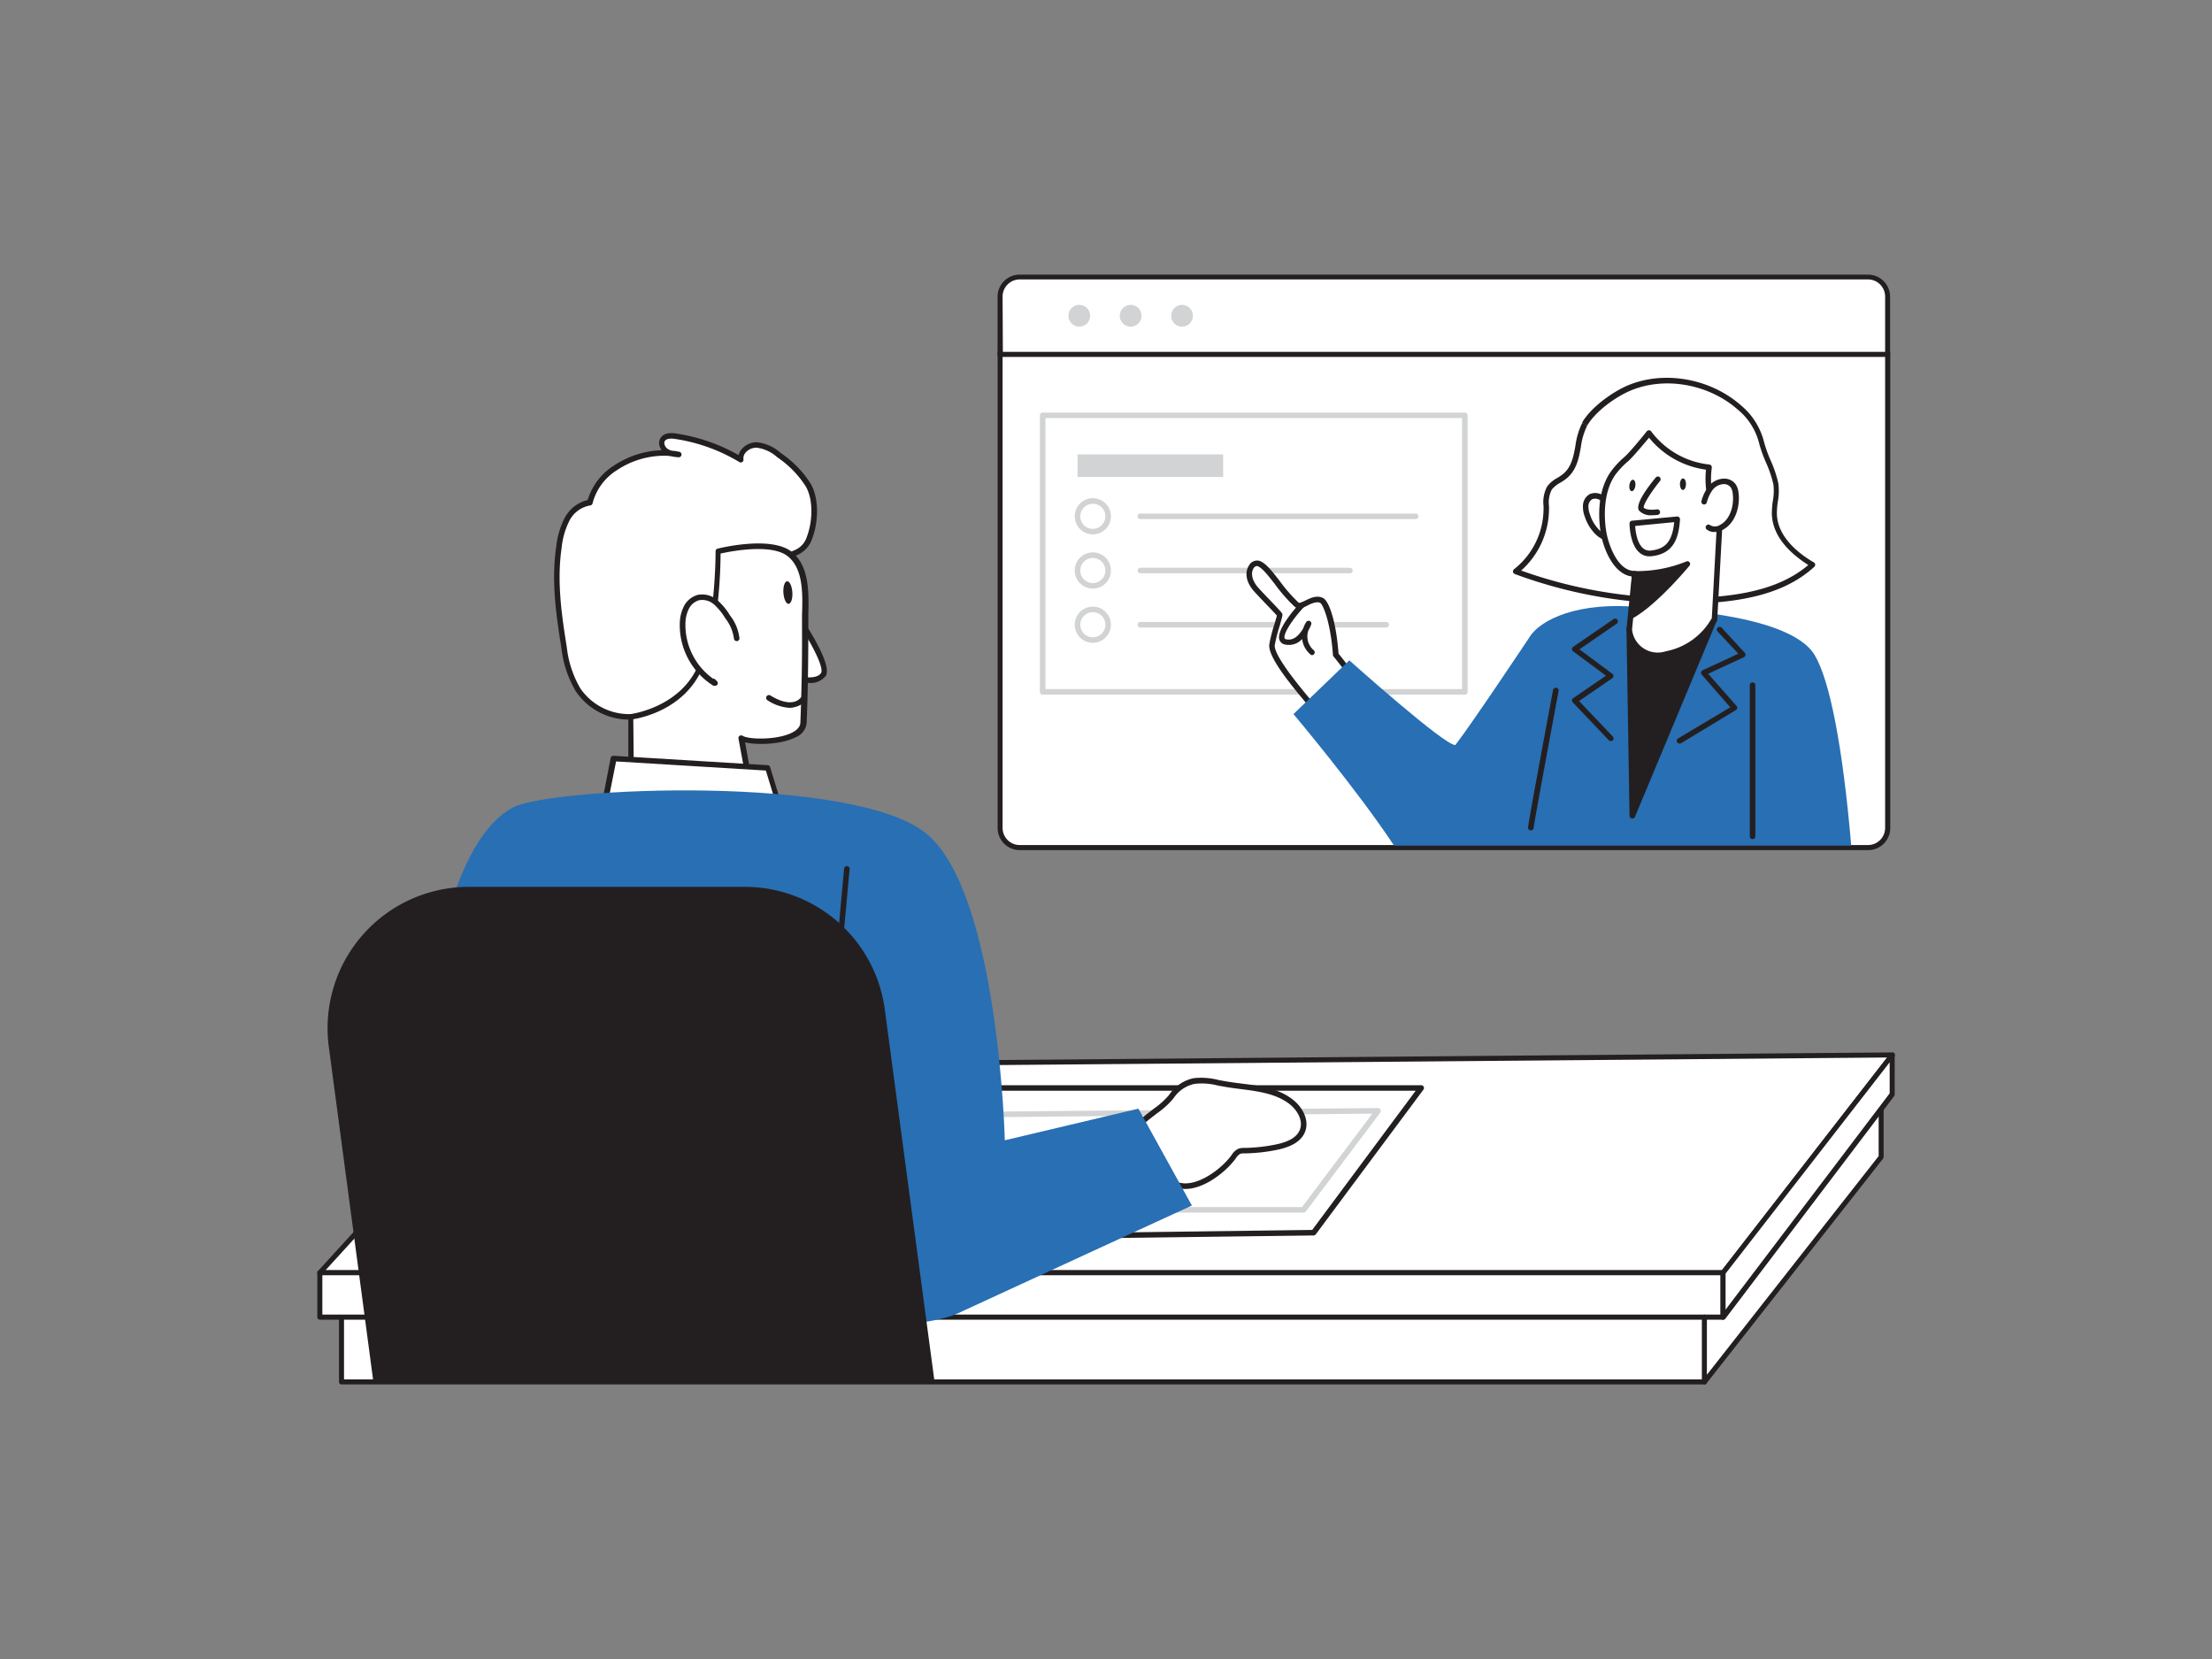 <svg xmlns="http://www.w3.org/2000/svg" viewBox="0 0 400 300"><rect x="0" y="0" width="400" height="300" fill="#808080" stroke="none"/><g id="_498_online_lesson_flatline" data-name="#498_online_lesson_flatline"><polygon points="61.75 238.18 61.75 249.9 308.21 249.9 340.16 209.22 340.16 195.17 61.75 238.18" fill="#fff"/><path d="M308.21,250.35H61.75a.45.45,0,0,1-.45-.45V238.18a.45.45,0,0,1,.38-.45l278.41-43a.46.46,0,0,1,.37.11.44.44,0,0,1,.16.34v14.05a.42.42,0,0,1-.1.28l-31.95,40.68A.46.46,0,0,1,308.21,250.35Zm-246-.91H308l31.72-40.38V195.71L62.21,238.57Z" fill="#231f20"/><path d="M114.12,129.62a11.17,11.17,0,0,1-9.61-4.9,19.26,19.26,0,0,1-2.52-7.65c-.95-6.09-1.83-12.07-.92-18.19a14,14,0,0,1,1.5-5,5.74,5.74,0,0,1,4.1-3,10.63,10.63,0,0,1,4.57-6.23,15.81,15.81,0,0,1,11.52-2.48,4.38,4.38,0,0,1-2.33-.65,1.61,1.61,0,0,1-.52-2.14c.49-.66,1.46-.63,2.27-.51A31.85,31.85,0,0,1,134,83.09c-.22-1.47,1.39-2.7,2.88-2.66a7.3,7.3,0,0,1,4,1.84,19,19,0,0,1,5.27,5.41c1.52,2.65,1.3,6.79.22,9.58a4.37,4.37,0,0,1-1.67,2.24c-.58.43-1.36.59-1.93,1-1.16.82-.85.33-1.35,1.79-1.08,3.15-1.66,6.14-3.34,9.1a56.92,56.92,0,0,1-5.7,8,30.47,30.47,0,0,1-11.8,9A17,17,0,0,1,114.12,129.62Z" fill="#fff"/><path d="M114.24,130.12h-.13a11.63,11.63,0,0,1-10-5.13,19.79,19.79,0,0,1-2.6-7.85c-.88-5.58-1.88-11.91-.92-18.33a14.6,14.6,0,0,1,1.55-5.2,6.36,6.36,0,0,1,4.13-3.19,11.22,11.22,0,0,1,4.7-6.2,16.61,16.61,0,0,1,8.68-2.81,2.47,2.47,0,0,1-.44-1,1.75,1.75,0,0,1,.31-1.31c.74-1,2.24-.78,2.74-.71a32.74,32.74,0,0,1,11.3,3.9,2.64,2.64,0,0,1,.62-1.13,3.56,3.56,0,0,1,2.73-1.19,7.7,7.7,0,0,1,4.28,1.95,19,19,0,0,1,5.41,5.55c1.62,2.84,1.35,7.18.24,10A4.75,4.75,0,0,1,145,99.9a5.41,5.41,0,0,1-1.11.59,4.39,4.39,0,0,0-.84.42l-.55.37c-.28.18-.28.18-.43.63l-.18.54c-.31.92-.59,1.82-.86,2.72a30.25,30.25,0,0,1-2.51,6.47,58.33,58.33,0,0,1-5.76,8.07,30.76,30.76,0,0,1-12,9.09A17.5,17.5,0,0,1,114.24,130.12Zm5.85-47.71a15.49,15.49,0,0,0-8.57,2.64A10,10,0,0,0,107.16,91a.51.51,0,0,1-.43.4A5.22,5.22,0,0,0,103,94.1,13.86,13.86,0,0,0,101.57,99c-.93,6.26.05,12.51.92,18a19,19,0,0,0,2.44,7.46,10.71,10.71,0,0,0,9.19,4.67h0a16.57,16.57,0,0,0,6.27-1.25,29.71,29.71,0,0,0,11.6-8.79,57.88,57.88,0,0,0,5.66-7.93,30.22,30.22,0,0,0,2.43-6.27c.27-.91.55-1.82.87-2.76l.17-.52c.23-.7.29-.81.84-1.16l.52-.35a5.37,5.37,0,0,1,1-.52,4.85,4.85,0,0,0,.91-.47,3.81,3.81,0,0,0,1.5-2c1-2.61,1.28-6.59-.18-9.15a18.21,18.21,0,0,0-5.14-5.26,6.91,6.91,0,0,0-3.71-1.74,2.57,2.57,0,0,0-2,.85,1.55,1.55,0,0,0-.42,1.24.49.49,0,0,1-.75.5,31.6,31.6,0,0,0-11.64-4.18c-.94-.14-1.53,0-1.79.32a.76.76,0,0,0-.12.56,1.4,1.4,0,0,0,.54.88,2.35,2.35,0,0,0,.85.38c.42,0,.85.1,1.27.18a.5.5,0,0,1-.13,1,9.45,9.45,0,0,1-1.3-.18C121,82.43,120.54,82.41,120.09,82.41Z" fill="#231f20"/><path d="M144.22,111.59s5.83,8.57,4.67,10.38-5.1.67-5.1.67" fill="#fff"/><path d="M146.27,123.49a10.34,10.34,0,0,1-2.62-.37.51.51,0,0,1-.34-.62.49.49,0,0,1,.62-.34c1,.28,3.76.76,4.54-.46.61-1-1.95-5.84-4.66-9.83a.5.5,0,0,1,.83-.56c1.41,2.07,5.92,9,4.67,10.93A3.45,3.45,0,0,1,146.27,123.49Z" fill="#231f20"/><path d="M142.86,100.18c3.67,2.92,2.7,9.21,2.72,13.29q0,8.63-.3,17.23c-.15,3.64-9.57,3.84-11.25,2.77l1.77,9.6-21.68-2.34V129.62s8.74-1.06,12.33-8.53,3.45-21.4,3.45-21.4S139.27,97.33,142.86,100.18Z" fill="#fff"/><path d="M135.8,143.57h-.05l-21.69-2.35a.49.49,0,0,1-.44-.49V129.62a.49.49,0,0,1,.44-.5c.08,0,8.51-1.12,11.94-8.24s3.4-21,3.4-21.18a.49.49,0,0,1,.38-.49c.39-.1,9.65-2.39,13.39.58h0c3.25,2.58,3.09,7.51,3,11.47,0,.78,0,1.53,0,2.21,0,5.73-.07,11.53-.3,17.25a3.11,3.11,0,0,1-2,2.6c-2.47,1.3-7,1.45-9.13.92L136.3,143a.53.53,0,0,1-.13.43A.51.51,0,0,1,135.8,143.57Zm-21.18-3.29,20.57,2.22-1.65-8.94a.48.48,0,0,1,.21-.5.52.52,0,0,1,.55,0c1.08.69,6.37.79,9-.62.92-.48,1.4-1.07,1.43-1.75.23-5.7.33-11.49.3-17.2,0-.7,0-1.46,0-2.26.12-3.73.27-8.38-2.59-10.65h0c-3-2.35-10.38-.87-12.14-.48,0,2.38-.21,14.36-3.5,21.22s-10.42,8.41-12.28,8.74Z" fill="#231f20"/><path d="M133.26,115.41a7.76,7.76,0,0,0-1.66-3.92,11.19,11.19,0,0,0-2.11-2.58,3.8,3.8,0,0,0-3.11-.9,3.53,3.53,0,0,0-2.23,1.81,6.83,6.83,0,0,0-.68,2.86,12.33,12.33,0,0,0,5.83,10.85l-.32-.34" fill="#fff"/><path d="M129.3,124A.48.48,0,0,1,129,124a12.9,12.9,0,0,1-6.07-11.3,7.15,7.15,0,0,1,.74-3.07,4,4,0,0,1,2.56-2.07,4.2,4.2,0,0,1,3.53,1,11.4,11.4,0,0,1,2.22,2.69,8.21,8.21,0,0,1,1.74,4.18.5.5,0,0,1-.48.51.52.52,0,0,1-.52-.48,7.53,7.53,0,0,0-1.57-3.66,10.75,10.75,0,0,0-2-2.47,3.25,3.25,0,0,0-2.68-.8,3,3,0,0,0-1.9,1.56,6.15,6.15,0,0,0-.62,2.64,11.94,11.94,0,0,0,5,10,.49.49,0,0,1,.41.15l.32.34a.49.49,0,0,1,0,.65A.48.48,0,0,1,129.3,124Z" fill="#231f20"/><ellipse cx="142.48" cy="107.14" rx="0.81" ry="2.05" transform="translate(-6.88 9.82) rotate(-3.85)" fill="#231f20"/><path d="M109.39,145l1.53-7.86,27.86,1.7,1.75,5.67S125.23,152.43,109.39,145Z" fill="#fff"/><path d="M123.85,148.67a34.53,34.53,0,0,1-14.67-3.18.5.5,0,0,1-.28-.55l1.53-7.87a.48.48,0,0,1,.52-.4l27.86,1.7a.49.49,0,0,1,.45.35L141,144.4a.49.49,0,0,1-.25.59A41,41,0,0,1,123.85,148.67ZM110,144.74c14,6.31,27.56.65,30-.46l-1.51-4.94-27.08-1.65Z" fill="#231f20"/><path d="M145.43,126.16s-1.56,3-6.44,0" fill="#fff"/><path d="M142.83,128a8.08,8.08,0,0,1-4.1-1.41.51.51,0,0,1,.53-.86c1.72,1.07,3.23,1.47,4.36,1.17a2.27,2.27,0,0,0,1.37-1,.5.5,0,0,1,.89.46,3.29,3.29,0,0,1-2,1.46A3.93,3.93,0,0,1,142.83,128Z" fill="#231f20"/><polygon points="311.59 230.15 57.83 230.15 91.79 192.89 342.17 190.77 311.59 230.15" fill="#fff"/><path d="M311.59,230.6H57.83a.43.43,0,0,1-.41-.27.44.44,0,0,1,.08-.49l34-37.25a.43.43,0,0,1,.33-.15l250.38-2.13h0a.47.47,0,0,1,.41.25.5.5,0,0,1-.05.49L312,230.43A.46.46,0,0,1,311.59,230.6Zm-252.72-.91H311.36l29.87-38.46L92,193.35Z" fill="#231f20"/><polygon points="237.54 222.91 256.97 196.74 166.63 196.74 139.56 224.17 237.54 222.91" fill="#fff"/><path d="M139.56,224.67a.49.49,0,0,1-.46-.3.51.51,0,0,1,.1-.55l27.08-27.43a.47.47,0,0,1,.35-.15H257a.5.5,0,0,1,.4.8L237.94,223.2a.51.51,0,0,1-.39.21l-98,1.26Zm27.28-27.43-26.07,26.42,96.52-1.25L256,197.24Zm70.7,25.67h0Z" fill="#231f20"/><polygon points="249.18 200.87 235.7 218.77 148.64 218.77 169 201.62 249.18 200.87" fill="#fff"/><path d="M235.7,219.27H148.64a.5.5,0,0,1-.32-.89l20.35-17.15a.54.54,0,0,1,.32-.11l80.18-.75a.48.48,0,0,1,.45.27.51.51,0,0,1,0,.53l-13.48,17.9A.51.51,0,0,1,235.7,219.27Zm-85.69-1h85.44l12.72-16.89-79,.73Z" fill="#d1d3d4"/><rect x="57.83" y="230.15" width="253.75" height="8.03" fill="#fff"/><path d="M311.59,238.64H57.83a.46.46,0,0,1-.45-.46v-8a.46.46,0,0,1,.45-.46H311.59a.46.46,0,0,1,.45.46v8A.46.46,0,0,1,311.59,238.64Zm-253.3-.92H311.13V230.6H58.29Z" fill="#231f20"/><path d="M213.18,214.34c3.47.87,8-2.58,9.83-5.12a2.76,2.76,0,0,1,1.05-1,2.38,2.38,0,0,1,.92-.12,31.31,31.31,0,0,0,5.87-.65c1.88-.4,4-1.18,4.64-3s-.38-3.81-1.84-5c-3.32-2.8-8.11-2.65-12.38-3.43a15.7,15.7,0,0,0-5.35-.52,6.59,6.59,0,0,0-4.09,2.8,18.63,18.63,0,0,1-3.54,3.12q-2.85,2.24-5.62,4.54c3,2.53,6,6,9.38,8A4.4,4.4,0,0,0,213.18,214.34Z" fill="#fff"/><path d="M214.34,215a5.07,5.07,0,0,1-1.29-.16h0a4.7,4.7,0,0,1-1.25-.51,38.54,38.54,0,0,1-6.38-5.23c-1.06-1-2-1.94-3.07-2.79a.5.5,0,0,1,0-.77c1.87-1.55,3.76-3.08,5.63-4.54l.73-.56a14.23,14.23,0,0,0,2.72-2.47,7.07,7.07,0,0,1,4.41-3,12.47,12.47,0,0,1,4.56.34l1,.18c1,.18,2.07.32,3.1.45,3.38.42,6.87.86,9.51,3.09,1.56,1.3,2.78,3.54,2,5.6-.63,1.63-2.26,2.7-5,3.28a31.35,31.35,0,0,1-6,.66,2.07,2.07,0,0,0-.74.08,2.15,2.15,0,0,0-.76.77l-.08.11C221.67,211.91,217.81,215,214.34,215Zm-1-1.13c3.12.79,7.48-2.42,9.31-4.92l.07-.1a2.91,2.91,0,0,1,1.19-1.11,2.86,2.86,0,0,1,1.09-.16,30.37,30.37,0,0,0,5.79-.64c2.38-.5,3.78-1.37,4.27-2.66.62-1.59-.41-3.4-1.69-4.48-2.42-2-5.76-2.45-9-2.86-1-.13-2.12-.27-3.15-.46l-1-.18A11.46,11.46,0,0,0,216,196a6.07,6.07,0,0,0-3.79,2.61,14.94,14.94,0,0,1-2.91,2.66l-.71.55c-1.71,1.33-3.44,2.73-5.15,4.14.89.77,1.78,1.62,2.65,2.44a38,38,0,0,0,6.21,5.1,3.74,3.74,0,0,0,1,.4Z" fill="#231f20"/><path d="M74.94,243.48S70.88,157.62,92.8,146c6.82-3.62,61.84-6.09,74.83,4.84S181.7,206.2,181.7,206.2l24.16-5.72L215.53,218s-35.59,16.36-42.4,19.53C161.49,242.94,74.94,243.48,74.94,243.48Z" fill="#286fb4"/><path d="M148.64,206.41h0a.5.5,0,0,1-.45-.55l4.45-48.78a.5.5,0,0,1,1,.09L149.14,206A.5.5,0,0,1,148.64,206.41Z" fill="#231f20"/><path d="M134.71,160.37H84.79a25.55,25.55,0,0,0-25.33,28.92l8.06,60.61H169l-9-67.35A25.55,25.55,0,0,0,134.71,160.37Z" fill="#231f20"/><path d="M187.06,221.27c3.22,0,3.22-5,0-5s-3.22,5,0,5Z" fill="#286fb4"/><path d="M187.78,221.27c3.22,0,3.23-5,0-5s-3.22,5,0,5Z" fill="#286fb4"/><polygon points="311.59 238.18 342.17 197.86 342.17 190.77 311.59 230.15 311.59 238.18" fill="#fff"/><path d="M311.59,238.64l-.15,0a.44.44,0,0,1-.31-.43v-8a.42.42,0,0,1,.1-.28l30.58-39.38a.44.44,0,0,1,.5-.16.46.46,0,0,1,.31.44v7.09a.47.47,0,0,1-.09.28L312,238.46A.47.47,0,0,1,311.59,238.64Zm.45-8.34v6.52l29.67-39.11V192.1Z" fill="#231f20"/><path d="M308.21,250.35a.46.46,0,0,1-.46-.45V238.18a.47.47,0,0,1,.46-.46.46.46,0,0,1,.45.46V249.9A.45.45,0,0,1,308.21,250.35Z" fill="#231f20"/><path d="M180.85,63.85h160.5a0,0,0,0,1,0,0v85.87a3.55,3.55,0,0,1-3.55,3.55H184.4a3.55,3.55,0,0,1-3.55-3.55V63.85A0,0,0,0,1,180.85,63.85Z" fill="#fff"/><path d="M337.79,153.73H184.4a4,4,0,0,1-4-4V63.85a.46.46,0,0,1,.46-.46h160.5a.47.47,0,0,1,.46.46v85.87A4,4,0,0,1,337.79,153.73ZM181.3,64.31v85.41a3.1,3.1,0,0,0,3.1,3.09H337.79a3.1,3.1,0,0,0,3.1-3.09V64.31Z" fill="#231f20"/><path d="M184.4,50.1H337.79a3.55,3.55,0,0,1,3.55,3.55V64.09a0,0,0,0,1,0,0H180.85a0,0,0,0,1,0,0V53.66A3.55,3.55,0,0,1,184.4,50.1Z" fill="#fff"/><path d="M341.35,64.54H180.85a.45.45,0,0,1-.46-.45V53.66a4,4,0,0,1,4-4H337.79a4,4,0,0,1,4,4V64.09A.46.46,0,0,1,341.35,64.54Zm-160-.91H340.89v-10a3.1,3.1,0,0,0-3.1-3.1H184.4a3.1,3.1,0,0,0-3.1,3.1Z" fill="#231f20"/><rect x="188.55" y="75.09" width="76.35" height="50.01" fill="#fff"/><path d="M264.89,125.61H188.55a.5.5,0,0,1-.5-.5v-50a.5.5,0,0,1,.5-.5h76.34a.5.5,0,0,1,.5.5v50A.5.5,0,0,1,264.89,125.61Zm-75.84-1h75.34v-49H189.05Z" fill="#d1d3d4"/><circle cx="197.62" cy="93.37" r="2.77" fill="#fff"/><path d="M197.62,96.63a3.27,3.27,0,1,1,3.27-3.26A3.27,3.27,0,0,1,197.62,96.63Zm0-5.53a2.27,2.27,0,1,0,2.27,2.27A2.27,2.27,0,0,0,197.62,91.1Z" fill="#d1d3d4"/><path d="M256,93.87h-49.8a.51.51,0,0,1-.5-.5.5.5,0,0,1,.5-.5H256a.5.5,0,0,1,.5.5A.5.5,0,0,1,256,93.87Z" fill="#d1d3d4"/><circle cx="197.62" cy="103.17" r="2.77" fill="#fff"/><path d="M197.62,106.43a3.27,3.27,0,1,1,3.27-3.26A3.27,3.27,0,0,1,197.62,106.43Zm0-5.53a2.27,2.27,0,1,0,2.27,2.27A2.27,2.27,0,0,0,197.62,100.9Z" fill="#d1d3d4"/><path d="M244.11,103.67H206.23a.5.5,0,0,1,0-1h37.88a.5.5,0,0,1,0,1Z" fill="#d1d3d4"/><circle cx="197.62" cy="112.97" r="2.77" fill="#fff"/><path d="M197.62,116.24a3.27,3.27,0,1,1,3.27-3.27A3.28,3.28,0,0,1,197.62,116.24Zm0-5.54a2.27,2.27,0,1,0,2.27,2.27A2.27,2.27,0,0,0,197.62,110.7Z" fill="#d1d3d4"/><path d="M250.68,113.47H206.23a.5.5,0,0,1,0-1h44.45a.5.5,0,0,1,0,1Z" fill="#d1d3d4"/><rect x="194.85" y="82.17" width="26.33" height="4.08" fill="#d1d3d4"/><path d="M244.73,122.48c-1-1.25-2.16-2.85-3.19-4.08-.44-6-1.79-9.39-2.56-9.82-1.1-.61-2.36.35-3.52.83a1.12,1.12,0,0,1-.67.1,1.26,1.26,0,0,1-.46-.3c-2.68-2.37-5.06-6.84-6.82-7.33-1.18-.33-2.77,2.06-.3,4.78,1.38,1.52,4.15,4.33,4.2,4.51s-1.21,3.94-1.39,5.42c-.33,2.71,7.67,11.42,9.32,13.47Z" fill="#fff"/><path d="M239.34,130.56a.5.5,0,0,1-.39-.18c-.28-.35-.73-.88-1.3-1.54-4.08-4.76-8.41-10-8.12-12.31a27.42,27.42,0,0,1,.93-3.67c.18-.59.37-1.25.44-1.55-.28-.32-1.08-1.16-1.8-1.91s-1.66-1.74-2.26-2.4c-1.73-1.9-1.67-3.68-1-4.72a1.67,1.67,0,0,1,1.83-.88c1.15.31,2.36,1.88,3.77,3.7a28.06,28.06,0,0,0,3.25,3.74,1,1,0,0,0,.26.19.79.79,0,0,0,.35-.09c.24-.1.49-.22.75-.35,1-.49,2.11-1,3.2-.45s2.37,4.23,2.8,10.06c.54.65,1.11,1.39,1.67,2.13s1,1.27,1.43,1.83a.5.5,0,0,1,0,.61l-5.39,7.58a.47.47,0,0,1-.39.21Zm-12.05-28.21a.85.85,0,0,0-.63.45c-.42.7-.44,2,.92,3.53.6.66,1.46,1.56,2.25,2.38,2,2.1,2,2.14,2.06,2.32s0,.43-.47,2.11a29.41,29.41,0,0,0-.9,3.51c-.25,2,5.45,8.7,7.89,11.54l.9,1.05,4.79-6.74c-.39-.49-.8-1-1.2-1.56-.59-.77-1.19-1.55-1.75-2.22a.44.44,0,0,1-.11-.29c-.44-6-1.81-9.14-2.31-9.41s-1.42,0-2.27.47c-.27.13-.54.27-.81.38a1.5,1.5,0,0,1-1,.12,1.64,1.64,0,0,1-.68-.41,28.69,28.69,0,0,1-3.37-3.87c-1.19-1.53-2.41-3.12-3.25-3.35Z" fill="#231f20"/><path d="M244,119.41s17.39,15.57,19.18,15.31c3-3.87,13.67-19.9,13.67-19.9,2.71-3.57,10.52-6.33,21.69-4.8,0,0,24.78.51,29.58,8.39,2.76,4.54,5.11,16.63,6.64,34.5H252.09c-6.74-10.19-18.19-23.78-18.19-23.78Z" fill="#286fb4"/><polygon points="294.62 113.72 295.17 147.54 310.05 111.87 294.62 113.72" fill="#231f20"/><path d="M295.17,148h-.1a.5.5,0,0,1-.4-.49l-.55-33.82a.49.49,0,0,1,.44-.5L310,111.38a.47.47,0,0,1,.45.19.5.5,0,0,1,.07.5l-14.88,35.67A.5.5,0,0,1,295.17,148Zm-.05-33.87.51,31,13.62-32.67Z" fill="#231f20"/><path d="M286.57,76.72l.07-.13c1.54-2.56,5-5.13,7.79-6.34,6.56-2.88,14.83-1.26,20.15,3.42a12,12,0,0,1,4,6.48c.62,2.4,2.09,4.85,2.55,7.3.34,1.82-.32,3.68-.26,5.54.13,4,3.5,7.09,6.92,9.14-5,4.57-12.12,6-18.89,6.4a85.11,85.11,0,0,1-34.84-5.2,14.4,14.4,0,0,0,5.52-11.26c0-1.33-.16-2.77.59-3.86s1.86-1.37,2.76-2.11C285.81,83.76,284.91,79.65,286.57,76.72Z" fill="#fff"/><path d="M303.87,109.18a86.12,86.12,0,0,1-29.95-5.38.51.51,0,0,1-.32-.4.52.52,0,0,1,.19-.47,13.93,13.93,0,0,0,5.33-10.86V91.5a5.92,5.92,0,0,1,.69-3.58,5.61,5.61,0,0,1,1.83-1.51,10.08,10.08,0,0,0,1-.69c1.55-1.28,1.89-3.15,2.25-5.14a13.19,13.19,0,0,1,1.23-4.11h0l.43.25-.41-.28,0-.11c1.61-2.68,5.25-5.31,8-6.54,6.55-2.88,15.06-1.44,20.68,3.51a12.59,12.59,0,0,1,4.2,6.72,24.15,24.15,0,0,0,1.16,3.22,21.49,21.49,0,0,1,1.39,4.12,10.8,10.8,0,0,1-.08,3.36,13.42,13.42,0,0,0-.17,2.25c.12,4,3.7,7,6.68,8.73a.47.47,0,0,1,.24.38.49.49,0,0,1-.16.42c-4.29,3.92-10.39,6-19.2,6.53C307.28,109.13,305.57,109.18,303.87,109.18Zm-28.78-6A85,85,0,0,0,308.91,108c8.23-.5,14-2.36,18.09-5.83-3.06-1.94-6.46-5-6.59-9.2a14.79,14.79,0,0,1,.18-2.41,9.83,9.83,0,0,0,.09-3,21.59,21.59,0,0,0-1.33-3.92,24.89,24.89,0,0,1-1.21-3.35,11.53,11.53,0,0,0-3.89-6.22c-5.34-4.7-13.41-6.07-19.62-3.34-2.62,1.16-6.06,3.64-7.56,6.14l-.05.09-.45-.22L287,77a12.14,12.14,0,0,0-1.12,3.79c-.37,2.07-.77,4.22-2.6,5.73a9.39,9.39,0,0,1-1.13.77,5,5,0,0,0-1.53,1.23,5.08,5.08,0,0,0-.51,3v.59A15,15,0,0,1,275.09,103.16Z" fill="#231f20"/><path d="M291.18,92.57a6,6,0,0,0-1.19-2.2,2,2,0,0,0-2.28-.54,1.92,1.92,0,0,0-1,1.55,4.24,4.24,0,0,0,.31,1.86,7.31,7.31,0,0,0,1.81,3,4.29,4.29,0,0,0,3.18,1.25" fill="#fff"/><path d="M291.81,98a4.88,4.88,0,0,1-3.29-1.39,8,8,0,0,1-1.94-3.18,5,5,0,0,1-.33-2.08,2.46,2.46,0,0,1,1.23-2,2.55,2.55,0,0,1,2.87.64,6.38,6.38,0,0,1,1.3,2.37.5.5,0,0,1-.29.65.52.52,0,0,1-.65-.3,5.59,5.59,0,0,0-1.07-2,1.58,1.58,0,0,0-1.71-.44,1.48,1.48,0,0,0-.69,1.15,4,4,0,0,0,.29,1.65,6.87,6.87,0,0,0,1.68,2.78A3.79,3.79,0,0,0,292,97a.51.51,0,0,1,.53.46.5.5,0,0,1-.46.54Z" fill="#231f20"/><path d="M295.61,103.77l-1,10s.48,5.67,6.7,4.54a12.6,12.6,0,0,0,8.73-6.39L311,94.56c0-.74-2.65-3.78-1.93-10.1a15.47,15.47,0,0,1-10.83-6.16s-2.89,3.57-4.1,4.67a15.05,15.05,0,0,0-2.56,2.79c-1.92,2.9-2.12,6.9-1.66,10.21C290.29,98.73,292.15,103.83,295.61,103.77Z" fill="#fff"/><path d="M299.77,118.91a5.52,5.52,0,0,1-3.46-1.08,6.2,6.2,0,0,1-2.19-4.06l.95-9.53c-3.33-.42-5.23-5.15-5.66-8.2-.35-2.44-.58-7.06,1.74-10.56a15.2,15.2,0,0,1,2.64-2.88c1.17-1.07,4-4.58,4-4.61a.57.57,0,0,1,.42-.19.52.52,0,0,1,.39.23A15.12,15.12,0,0,0,309.1,84a.53.53,0,0,1,.34.19.54.54,0,0,1,.11.37,14.79,14.79,0,0,0,1.51,8.85,3,3,0,0,1,.42,1.21h0l-.94,17.32a.43.43,0,0,1,0,.19,13,13,0,0,1-9.09,6.66A8.66,8.66,0,0,1,299.77,118.91Zm-4.65-5.14a4.67,4.67,0,0,0,6.12,4,12.16,12.16,0,0,0,8.31-6c.08-1.44.92-17.09.93-17.21a6.62,6.62,0,0,0-.32-.72,15.84,15.84,0,0,1-1.66-8.91,16,16,0,0,1-10.3-5.78c-.85,1-2.78,3.34-3.74,4.22A14.46,14.46,0,0,0,292,86c-2.13,3.23-1.91,7.57-1.58,9.87s2,7.37,5.15,7.37h.07a.46.46,0,0,1,.36.16.46.46,0,0,1,.13.39l-1,10Z" fill="#231f20"/><path d="M299.77,86.66s-3.65,4.49-3,5.39,2.87.55,2.87.55" fill="#fff"/><path d="M298.74,93.17a2.91,2.91,0,0,1-2.33-.82c-.77-1,1.2-3.82,3-6a.5.5,0,0,1,.7-.08.51.51,0,0,1,.07.71c-1.69,2.08-3.06,4.32-2.94,4.81.36.46,1.76.42,2.37.32a.5.5,0,1,1,.16,1A8.11,8.11,0,0,1,298.74,93.17Z" fill="#231f20"/><ellipse cx="295.17" cy="87.78" rx="1.04" ry="0.55" transform="translate(169.04 368.71) rotate(-82.38)" fill="#231f20"/><ellipse cx="304.33" cy="87.55" rx="1.04" ry="0.55" transform="translate(213.23 390.84) rotate(-89.33)" fill="#231f20"/><path d="M308.1,90.75a7,7,0,0,1,1.12-2.37,3.17,3.17,0,0,1,2.58-1.32,2.08,2.08,0,0,1,1.58.85,2.76,2.76,0,0,1,.4,1.19c.33,2.22-.41,5.1-2.49,6.24a2.19,2.19,0,0,1-2.35,0" fill="#fff"/><path d="M310,96.2a2.16,2.16,0,0,1-1.34-.43.5.5,0,1,1,.61-.79,1.72,1.72,0,0,0,1.8-.08c1.88-1,2.55-3.66,2.25-5.73a2.44,2.44,0,0,0-.32-1,1.57,1.57,0,0,0-1.19-.63,2.67,2.67,0,0,0-2.17,1.13,6.72,6.72,0,0,0-1,2.2.51.51,0,0,1-.62.34.5.5,0,0,1-.34-.63,7.46,7.46,0,0,1,1.21-2.53,3.65,3.65,0,0,1,3-1.5,2.53,2.53,0,0,1,2,1.06,3.35,3.35,0,0,1,.48,1.39c.35,2.42-.48,5.51-2.75,6.76A3.29,3.29,0,0,1,310,96.2Z" fill="#231f20"/><path d="M276.81,150.16h0a.5.5,0,0,1-.49-.49c0-.74,3.77-20.86,4.52-24.89a.5.5,0,1,1,1,.19c-1.78,9.53-4.46,24-4.5,24.71A.5.5,0,0,1,276.81,150.16Z" fill="#231f20"/><path d="M316.92,151.74a.5.5,0,0,1-.5-.5V123.9a.5.5,0,0,1,.5-.5.5.5,0,0,1,.5.5v27.34A.5.5,0,0,1,316.92,151.74Z" fill="#231f20"/><path d="M303.3,93.89l-8.13.77s0,5.8,3.44,5.42S303,97.47,303.3,93.89Z" fill="#fff"/><path d="M298.29,100.6a2.74,2.74,0,0,1-1.87-.71c-1.72-1.53-1.75-5.08-1.75-5.23a.49.49,0,0,1,.45-.5l8.13-.76a.5.5,0,0,1,.4.14.51.51,0,0,1,.15.39c-.23,3.18-1,6.19-5.13,6.65Zm-2.6-5.49c.06.94.32,3.08,1.4,4a1.78,1.78,0,0,0,1.46.44c2.68-.29,3.85-1.7,4.2-5.13Z" fill="#231f20"/><path d="M295.61,103.77a23.78,23.78,0,0,0,9.51-1.77s-5.61,6.77-9.95,9.28Z" fill="#231f20"/><path d="M295.17,111.78a.5.5,0,0,1-.5-.53l.45-7.51a.46.46,0,0,1,.52-.47,23.66,23.66,0,0,0,9.28-1.73.49.49,0,0,1,.58.77c-.23.28-5.71,6.88-10.08,9.4A.59.59,0,0,1,295.17,111.78Zm.92-7.5-.37,6.06a48.09,48.09,0,0,0,7.73-7.18A26,26,0,0,1,296.09,104.28Z" fill="#231f20"/><path d="M291.27,134a.48.48,0,0,1-.36-.16L284.4,127a.5.5,0,0,1,.08-.75l5.93-4.06-5.94-4.41a.5.5,0,0,1,0-.81l7.29-5a.5.5,0,1,1,.57.82l-6.72,4.63,5.95,4.42a.46.46,0,0,1,.2.41.47.47,0,0,1-.22.4l-6,4.12,6.1,6.41a.5.5,0,0,1,0,.71A.52.52,0,0,1,291.27,134Z" fill="#231f20"/><path d="M303.71,134.46a.51.51,0,0,1-.43-.25.49.49,0,0,1,.18-.68l9.43-5.63L307.73,122a.49.49,0,0,1-.12-.43.51.51,0,0,1,.28-.36l6.45-3-3.73-4a.5.5,0,0,1,0-.71.51.51,0,0,1,.71,0l4.19,4.55a.5.5,0,0,1,.12.44.47.47,0,0,1-.28.35l-6.46,3,5.12,5.81a.5.5,0,0,1,.12.41.49.49,0,0,1-.24.35L304,134.39A.59.59,0,0,1,303.71,134.46Z" fill="#231f20"/><path d="M237.31,118.47a.52.52,0,0,1-.33-.12,4.3,4.3,0,0,1-1.51-2.79,3.26,3.26,0,0,1-3.05,1,1.31,1.31,0,0,1-1.07-.89c-.58-1.83,3-5.83,3.74-6.61a.5.5,0,0,1,.71,0,.5.5,0,0,1,0,.71c-1.9,2-3.78,4.78-3.51,5.63,0,.05.05.16.32.21,1.44.32,2.49-1,3.06-2a4.85,4.85,0,0,1,.55-1.14.5.5,0,0,1,.64-.16.5.5,0,0,1,.25.61,7.68,7.68,0,0,1-.51,1.08,3.27,3.27,0,0,0,1,3.61.51.51,0,0,1,0,.71A.51.51,0,0,1,237.31,118.47Z" fill="#231f20"/><circle cx="195.17" cy="57.1" r="1.97" fill="#d1d3d4"/><circle cx="204.46" cy="57.1" r="1.97" fill="#d1d3d4"/><circle cx="213.75" cy="57.1" r="1.97" fill="#d1d3d4"/></g></svg>